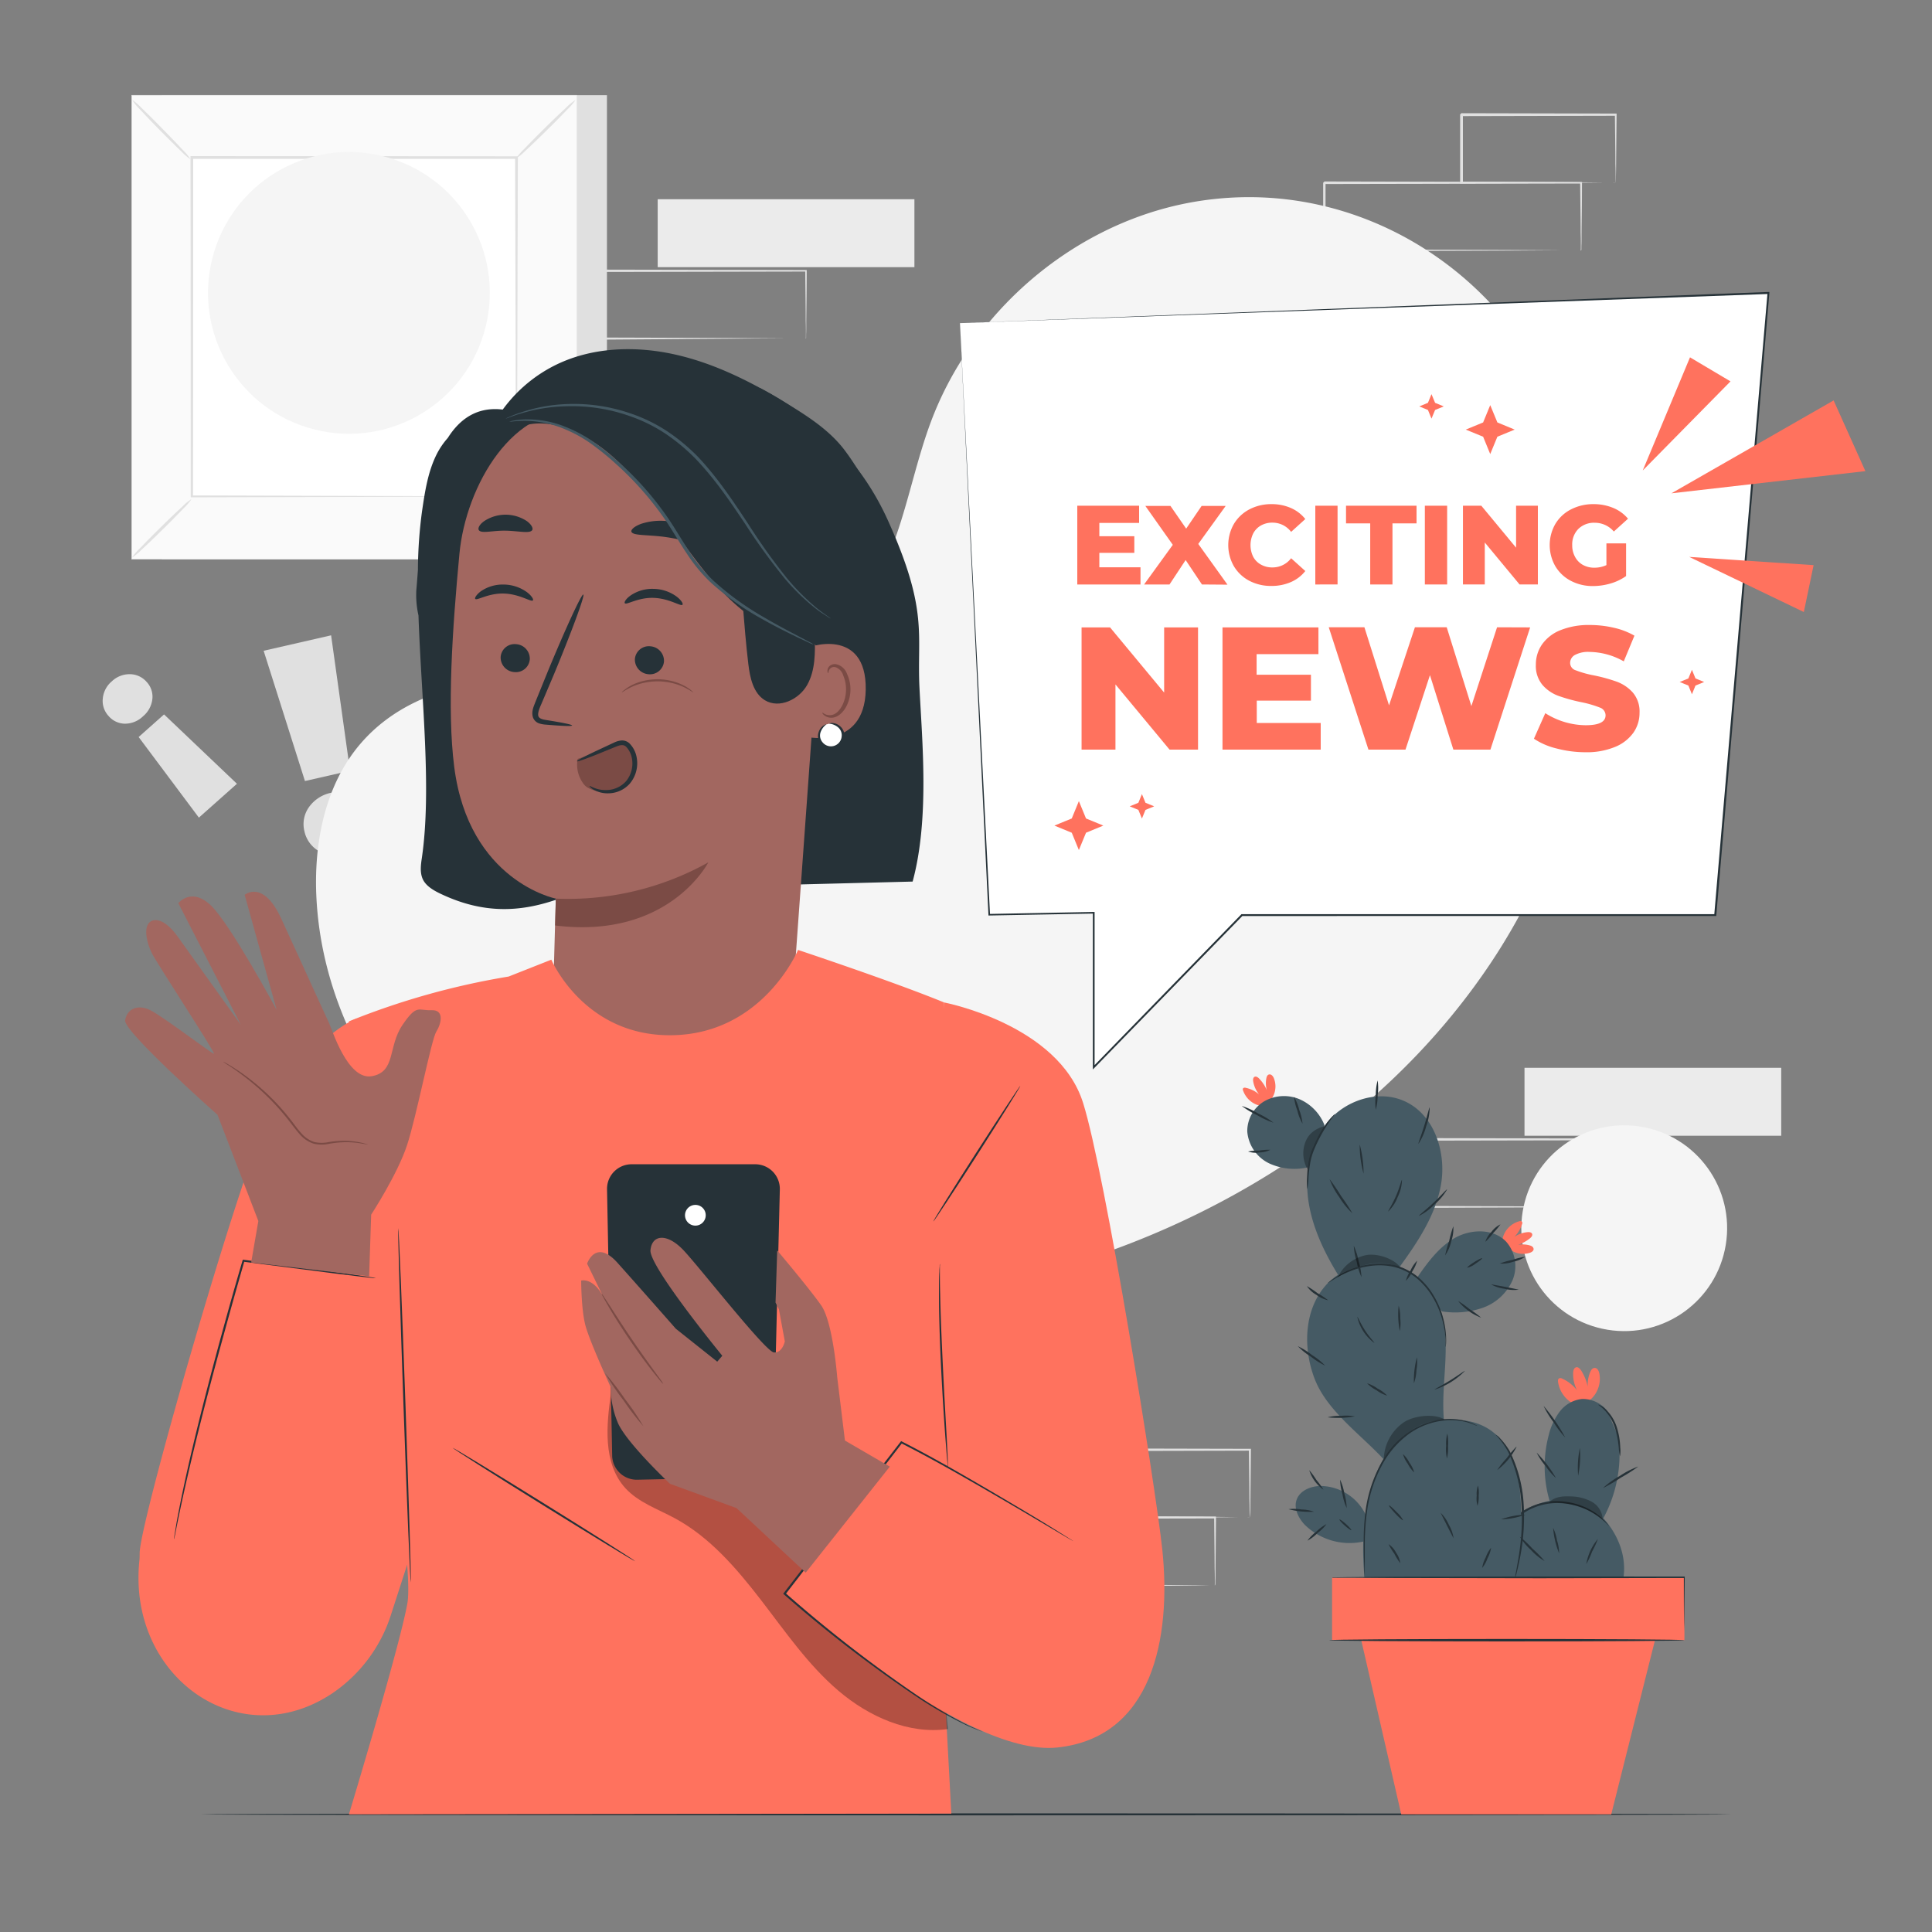 <svg xmlns="http://www.w3.org/2000/svg" viewBox="0 0 500 500"><rect x="0" y="0" width="500" height="500" fill="#808080" stroke="none"/><g id="background-complete"><rect x="170.21" y="51.56" width="66.44" height="17.58" style="fill:#ebebeb"></rect><path d="M208.56,87.65a1.2,1.2,0,0,1,0-.32c0-.23,0-.53,0-.9,0-.83,0-2-.05-3.46,0-3-.07-7.4-.12-12.89l.21.2-66.44.13c.15-.15-.34.34.34-.33h0V79q0,4.39,0,8.64l-.33-.33,47.35.15,14,.1,3.78,0,1,0,.35,0a1,1,0,0,1-.31,0l-.95,0-3.71,0-13.89.09L142.12,88h-.33v-.33c0-2.83,0-5.71,0-8.64V70.09h0l.34-.34,66.44.13h.21v.21c0,5.55-.08,10-.11,13,0,1.46,0,2.6-.05,3.42,0,.35,0,.64,0,.86S208.56,87.66,208.56,87.65Z" style="fill:#e0e0e0"></path><rect x="41.86" y="24.63" width="115.22" height="120.11" style="fill:#e0e0e0"></rect><rect x="34.06" y="24.63" width="115.22" height="120.11" style="fill:#fafafa"></rect><path d="M149.32,144.78H34V24.59h115.3ZM34.09,144.7H149.25v-120H34.09Z" style="fill:#e0e0e0"></path><rect x="49.55" y="40.77" width="84.25" height="87.82" style="fill:#fff"></rect><path d="M49.55,129.18a14.59,14.59,0,0,1-2.08,2.41c-1.35,1.42-3.24,3.35-5.36,5.43s-4.06,3.95-5.5,5.27a13.42,13.42,0,0,1-2.44,2,14,14,0,0,1,2.07-2.41c1.35-1.42,3.24-3.34,5.37-5.44s4.08-3.95,5.51-5.27A13.09,13.09,0,0,1,49.55,129.18Z" style="fill:#e0e0e0"></path><path d="M133.79,129a14.38,14.38,0,0,1,2.42,2.08c1.42,1.35,3.34,3.24,5.43,5.36s4,4.06,5.27,5.5a14,14,0,0,1,2,2.43,12.73,12.73,0,0,1-2.41-2.06c-1.42-1.35-3.35-3.24-5.44-5.37s-4-4.08-5.28-5.51A13.09,13.09,0,0,1,133.79,129Z" style="fill:#e0e0e0"></path><path d="M133.56,41a14.38,14.38,0,0,1,2.08-2.42c1.35-1.42,3.24-3.34,5.36-5.43s4.06-3.95,5.5-5.27a12.56,12.56,0,0,1,2.44-2,14.25,14.25,0,0,1-2.07,2.4c-1.35,1.42-3.24,3.35-5.37,5.44s-4.08,4-5.51,5.28A13.09,13.09,0,0,1,133.56,41Z" style="fill:#e0e0e0"></path><path d="M49.32,41.22a13.42,13.42,0,0,1-2.42-2.07c-1.42-1.35-3.34-3.24-5.43-5.36s-3.95-4.07-5.27-5.5a13.84,13.84,0,0,1-2-2.44,13.08,13.08,0,0,1,2.41,2.07C38,29.26,39.93,31.16,42,33.29s4,4.07,5.28,5.51A13.68,13.68,0,0,1,49.32,41.22Z" style="fill:#e0e0e0"></path><path d="M133.56,128.59s0-.15,0-.42,0-.71,0-1.23c0-1.1,0-2.68,0-4.74,0-4.16-.05-10.21-.09-17.9,0-15.38-.09-37.29-.16-63.53l.32.33-84,0h0l.37-.38c0,32.24,0,62.39-.05,87.82l-.32-.32,60.83.17,17.09.08,4.52,0,1.17,0h.4a1.39,1.39,0,0,1-.37,0l-1.13,0-4.46,0-17,.08-61,.16h-.32v-.32c0-25.43,0-55.58-.06-87.82V40.4h.39l84,.05h.33v.32c-.07,26.33-.13,48.31-.17,63.74,0,7.65-.06,13.68-.08,17.82,0,2,0,3.6,0,4.68,0,.51,0,.9,0,1.19A2.53,2.53,0,0,1,133.56,128.59Z" style="fill:#e0e0e0"></path><rect x="77.61" y="70.63" width="28.11" height="28.11" style="fill:#ebebeb"></rect><path d="M68.23,168.42l17.46-4,4.9,35.05-11.67,2.66ZM82.57,220.3a7.85,7.85,0,0,1-3.79-5.19A7.58,7.58,0,0,1,80,208.83a9.33,9.33,0,0,1,5.83-3.69,9.13,9.13,0,0,1,6.81.81,7.58,7.58,0,0,1,3.73,5.16,7.83,7.83,0,0,1-1.16,6.32,9.84,9.84,0,0,1-12.59,2.87Z" style="fill:#e0e0e0"></path><path d="M33.67,174.48a5.79,5.79,0,0,1,4.28,2A5.57,5.57,0,0,1,39.42,181,6.81,6.81,0,0,1,37,185.39a6.7,6.7,0,0,1-4.67,1.9,5.63,5.63,0,0,1-4.24-2,5.74,5.74,0,0,1-1.49-4.49,6.59,6.59,0,0,1,2.34-4.47A6.66,6.66,0,0,1,33.67,174.48Zm27.65,28.36-9.85,8.76L35.88,190.74l6.58-5.85Z" style="fill:#e0e0e0"></path><rect x="394.54" y="276.35" width="66.44" height="17.58" style="fill:#ebebeb"></rect><path d="M432.88,312.44s0-.11,0-.32,0-.53,0-.9c0-.83,0-2,0-3.46,0-3-.06-7.4-.11-12.9l.2.21-66.43.13.33-.33h0v17.56l-.34-.33,47.35.15,14,.09,3.77,0,1,0,.35,0a.87.87,0,0,1-.3,0l-.95,0-3.71,0-13.9.09-47.58.15h-.33V294.88h0l.34-.34,66.43.13h.21v.2c0,5.56-.09,10-.11,13,0,1.46,0,2.6-.05,3.42,0,.35,0,.64,0,.86A.79.79,0,0,1,432.88,312.44Z" style="fill:#e0e0e0"></path><path d="M409.11,64.87a1.27,1.27,0,0,1,0-.32c0-.24,0-.53,0-.9,0-.83,0-2-.05-3.46,0-3-.07-7.4-.12-12.9l.21.21-66.44.13.34-.34h0v8.92q0,4.41,0,8.65l-.33-.33,47.35.15,14,.09,3.78,0,1,0a1.5,1.5,0,0,1,.35,0l-.31,0-.95,0-3.71,0-13.89.1-47.58.15h-.33v-.33c0-2.83,0-5.71,0-8.65V47.3h0l.34-.34,66.44.14h.21v.2c0,5.55-.08,10-.11,13,0,1.46,0,2.6-.05,3.41,0,.36,0,.64,0,.87S409.11,64.87,409.11,64.87Z" style="fill:#e0e0e0"></path><path d="M418.12,47.29a1.62,1.62,0,0,1,0-.33c0-.26,0-.56,0-.93,0-.87,0-2.05-.06-3.53,0-3.08-.07-7.43-.13-12.79l.25.25-39.92.09c-.3.31.41-.41.34-.33h0v9c0,2.94,0,5.79,0,8.52L378.2,47l28.55.15,8.32.09,2.24,0a7,7,0,0,1,.81,0,4.81,4.81,0,0,1-.73,0l-2.17,0-8.25.09-28.77.15h-.32v-.32c0-2.73,0-5.58,0-8.52v-9h0c-.08.07.64-.65.34-.34l39.92.09h.24v.24c-.06,5.42-.1,9.82-.13,12.94,0,1.46-.05,2.62-.06,3.47S418.13,47.31,418.12,47.29Z" style="fill:#e0e0e0"></path><path d="M314.39,410.34a2.33,2.33,0,0,1,0-.32c0-.24,0-.53,0-.9,0-.83,0-2-.05-3.46,0-3-.07-7.4-.11-12.9l.2.21L248,393.1c.15-.15-.34.34.33-.34h0v8.9q0,4.41,0,8.65L248,410l47.35.15,14,.09,3.78.05,1,0,.35,0a1.64,1.64,0,0,1-.31,0l-.94,0-3.71.05-13.9.09-47.58.15h-.33v-9c0-1.46,0-2.94,0-4.43v-4.47h0l.35-.34,66.43.14h.21v.2c-.05,5.56-.09,10-.12,13,0,1.46,0,2.6-.05,3.41l0,.87A.79.79,0,0,1,314.39,410.34Z" style="fill:#e0e0e0"></path><path d="M323.4,392.76a1.62,1.62,0,0,1,0-.33c0-.25,0-.56,0-.93,0-.87,0-2-.06-3.53,0-3.08-.08-7.43-.13-12.78l.24.24-39.92.1.34-.34h0v9c0,2.94,0,5.79,0,8.52l-.32-.32,28.56.15,8.32.09,2.24,0,.8,0a3.37,3.37,0,0,1-.72,0l-2.18,0-8.25.09-28.77.16h-.32v-.33c0-2.73,0-5.58,0-8.52,0-1.47,0-3,0-4.47V375.2h0l.34-.34,39.92.09h.25v.25c-.05,5.41-.1,9.81-.13,12.93,0,1.46,0,2.62-.06,3.47A9.68,9.68,0,0,1,323.4,392.76Z" style="fill:#e0e0e0"></path></g><g id="background-simple"><circle cx="90.3" cy="75.79" r="36.46" transform="translate(-5.05 145.13) rotate(-76.03)" style="fill:#f5f5f5"></circle><path d="M399.12,96.77l-2-3.28C380.35,65.84,350,49.17,318,51.19a84.36,84.36,0,0,0-12.24,1.68c-29.09,6.23-54.39,28.22-64.88,56.39-6.17,16.56-7.89,35.64-19.6,48.79-15.24,17.11-41.1,17.65-63.85,16.94s-48.62-.11-63.78,17.07c-9.5,10.76-12.52,26.06-11.75,40.47,2,38.15,28.61,72.26,62.42,89.22S218,340.22,255,332.76c51.83-10.44,101.12-39.14,130.75-83.46S422.83,144.6,399.12,96.77Z" style="fill:#f5f5f5"></path><circle cx="420.32" cy="317.83" r="26.63" transform="translate(38.77 681.29) rotate(-80.7)" style="fill:#f5f5f5"></circle></g><g id="Table"><path d="M448.08,469.55c0,.14-88.69.26-198.07.26s-198.09-.12-198.09-.26,88.67-.26,198.09-.26S448.08,469.4,448.08,469.55Z" style="fill:#263238"></path></g><g id="Plant"><path d="M411.5,355.21a8.4,8.4,0,0,0-.59,3.71,12.63,12.63,0,0,0-1.69-4.21c-.31-.48-.79-1-1.34-.85s-.73.83-.75,1.4a9.14,9.14,0,0,0,1,4.53,10.13,10.13,0,0,0-3.83-3,.88.88,0,0,0-.83-.06c-.29.18-.29.59-.25.92a7.75,7.75,0,0,0,4.71,6l.81.12a7.21,7.21,0,0,0,5.17-8.29c-.12-.67-.5-1.45-1.18-1.46S411.73,354.64,411.5,355.21Z" style="fill:#FF725E"></path><path d="M393.32,391.52a23.29,23.29,0,0,1,7.71-3.11,31.67,31.67,0,0,1-.22-17,16.31,16.31,0,0,1,2.88-6.13,8.35,8.35,0,0,1,5.78-3.23,8.13,8.13,0,0,1,6.43,3l2.85,6.58a28.11,28.11,0,0,1,.34,2.89,34.79,34.79,0,0,1-4.15,18.4c3,3.26,6.17,8.9,5.2,15.43H386.37C385.78,402,388.16,395.24,393.32,391.52Z" style="fill:#455a64"></path><path d="M416.44,395s-.07-.14-.25-.37a9.94,9.94,0,0,0-.84-1,15.82,15.82,0,0,0-3.74-2.87,17.77,17.77,0,0,0-6.66-2.12,16.13,16.13,0,0,0-15.15,6.53,17.75,17.75,0,0,0-3,6.3,15.86,15.86,0,0,0-.49,4.69,11,11,0,0,0,.14,1.27,1.35,1.35,0,0,0,.09.44,20.39,20.39,0,0,1,.62-6.31,17.72,17.72,0,0,1,3.05-6.11,15.89,15.89,0,0,1,14.71-6.34,17.94,17.94,0,0,1,6.54,2A20.38,20.38,0,0,1,416.44,395Z" style="fill:#263238"></path><path d="M419.26,376.89a8,8,0,0,0,.06-2.24,19.37,19.37,0,0,0-.91-5.34,10.94,10.94,0,0,0-2.89-4.6,4.47,4.47,0,0,0-1.9-1.2c-.05.08.71.49,1.65,1.46a12,12,0,0,1,2.66,4.5,24.33,24.33,0,0,1,1,5.21A12.69,12.69,0,0,0,419.26,376.89Z" style="fill:#263238"></path><path d="M399.74,404a32.33,32.33,0,0,0-3.16-3.23,30.35,30.35,0,0,0-3.26-3.11,15.24,15.24,0,0,0,2.9,3.48A14.87,14.87,0,0,0,399.74,404Z" style="fill:#263238"></path><path d="M403.5,402a11.38,11.38,0,0,0-.55-3.35,11.66,11.66,0,0,0-1-3.22A21.84,21.84,0,0,0,403.5,402Z" style="fill:#263238"></path><path d="M413.53,398.28a13.52,13.52,0,0,0-3,6.51,20.91,20.91,0,0,0,1.5-3.24A23.51,23.51,0,0,0,413.53,398.28Z" style="fill:#263238"></path><path d="M402.68,382.51a33.13,33.13,0,0,0-5-6.58,16.87,16.87,0,0,0,2.29,3.44A16.64,16.64,0,0,0,402.68,382.51Z" style="fill:#263238"></path><path d="M405.07,372a48.18,48.18,0,0,0-5.6-8.17,24.2,24.2,0,0,0,2.59,4.23A23.37,23.37,0,0,0,405.07,372Z" style="fill:#263238"></path><path d="M408.87,374.72a25.52,25.52,0,0,0-.45,7.19,25.52,25.52,0,0,0,.45-7.19Z" style="fill:#263238"></path><path d="M424,379.53a21.58,21.58,0,0,0-4.79,2.44,22.36,22.36,0,0,0-4.37,3.14,39.41,39.41,0,0,0,4.64-2.7A41,41,0,0,0,424,379.53Z" style="fill:#263238"></path><g style="opacity:0.3"><path d="M411.89,388.62a11.88,11.88,0,0,0-5.48-1.35c-2-.1-4.17.1-5.5,1.55v.07a20.42,20.42,0,0,1,13.87,4.33A5.5,5.5,0,0,0,411.89,388.62Z"></path></g><path d="M395.83,322.29a6.72,6.72,0,0,0-3-.12,9.9,9.9,0,0,0,3.14-1.71c.34-.29.7-.71.54-1.13s-.72-.49-1.17-.45a7.08,7.08,0,0,0-3.44,1.23,8.09,8.09,0,0,0,2-3.28.74.74,0,0,0,0-.65.71.71,0,0,0-.75-.11,6.11,6.11,0,0,0-4.23,4.24l0,.65a5.81,5.81,0,0,0,2.85,3,5.7,5.7,0,0,0,4.12.27c.51-.16,1.09-.53,1-1.06S396.3,322.41,395.83,322.29Z" style="fill:#FF725E"></path><path d="M327.72,279.12a6.73,6.73,0,0,0,.13,3,9.91,9.91,0,0,0-2-3c-.31-.32-.77-.64-1.17-.44s-.43.76-.35,1.2a7.18,7.18,0,0,0,1.51,3.33,7.88,7.88,0,0,0-3.43-1.68.71.71,0,0,0-.65.08c-.19.18-.13.5,0,.75a6.09,6.09,0,0,0,4.58,3.86l.65,0a5.69,5.69,0,0,0,2.67-7.22c-.21-.5-.63-1-1.15-.94S327.8,278.65,327.72,279.12Z" style="fill:#FF725E"></path><path d="M375.14,367.44c-.5,0-1,.07-1.45.12-.87-9.65,2.05-19.45-.9-28.67l.4.5a21.68,21.68,0,0,0,10.58-.95,13.22,13.22,0,0,0,7.66-7.09,9.56,9.56,0,0,0-1.63-10c-3.34-3.49-9.22-3.31-13.41-.9-4,2.32-6.88,6.21-9.54,10.05a17.65,17.65,0,0,0-4.61-2.65c4.65-6.41,9.15-13.14,10.62-20.89,1.61-8.47-1.56-18.5-9.42-22-6.69-3-15.09-.29-19.81,5.34-.37.44-.68.91-1,1.38l.16-.46a12.17,12.17,0,0,0-6.37-6.7,10.35,10.35,0,0,0-9.14.44,9,9,0,0,0-4.49,7.84,10.06,10.06,0,0,0,5.82,8.35,15.7,15.7,0,0,0,10,.93,30.5,30.5,0,0,0,.05,9c1.05,6.73,4.05,13,7.62,18.83a17,17,0,0,0-2.74,2.27c-6.07,6.35-6.46,16.55-3.28,24.74s11.79,14.23,17.76,20.67h0a39,39,0,0,0-4.59,14.4,13.13,13.13,0,0,0-11.56-7.42c-2.61,0-5.53,1.18-6.34,3.66-.71,2.19.49,4.55,2,6.24a16.55,16.55,0,0,0,15.29,4.48l.07-1.59a69.43,69.43,0,0,0,.26,11h38.54S402.05,366.44,375.14,367.44Z" style="fill:#455a64"></path><rect x="344.74" y="408.3" width="91.19" height="16.16" style="fill:#FF725E"></rect><polygon points="351.55 421.25 362.64 469.55 416.99 469.55 429.12 421.25 351.55 421.25" style="fill:#FF725E"></polygon><path d="M435.88,424.48c0,.18-20.57.32-45.94.32s-45.94-.14-45.94-.32,20.57-.32,45.94-.32S435.88,424.3,435.88,424.48Z" style="fill:#263238"></path><path d="M382.29,369a2.19,2.19,0,0,0-.53-.3,10.82,10.82,0,0,0-1.6-.69,15.77,15.77,0,0,0-6.34-.73,19.33,19.33,0,0,0-8.93,3.12,24,24,0,0,0-7.67,8.68,35.42,35.42,0,0,0-3.68,11,59.1,59.1,0,0,0-.61,9.45c0,2.7.1,4.88.15,6.38,0,.71.06,1.28.08,1.73a4.19,4.19,0,0,0,0,.61,2.25,2.25,0,0,0,.05-.61c0-.45,0-1,0-1.73,0-1.57,0-3.73,0-6.37a63.07,63.07,0,0,1,.72-9.39,35.54,35.54,0,0,1,3.66-10.84,23.8,23.8,0,0,1,7.48-8.53,19.25,19.25,0,0,1,8.7-3.16,16.28,16.28,0,0,1,6.25.56C381.53,368.67,382.26,369.09,382.29,369Z" style="fill:#263238"></path><path d="M374.14,348.57a1.43,1.43,0,0,0,.06-.46,10.9,10.9,0,0,0,.06-1.32,21.78,21.78,0,0,0-.57-4.83,22.67,22.67,0,0,0-2.68-6.69,17.76,17.76,0,0,0-2.59-3.41,14.94,14.94,0,0,0-3.6-2.86,15.3,15.3,0,0,0-4.31-1.66,18,18,0,0,0-4.28-.32,21,21,0,0,0-7,1.67A23.62,23.62,0,0,0,345,331c-.48.31-.82.6-1.06.78s-.35.29-.34.31.54-.33,1.51-.93a27.12,27.12,0,0,1,4.29-2.15,21,21,0,0,1,6.91-1.53,17.47,17.47,0,0,1,4.15.33,15,15,0,0,1,7.65,4.37,18,18,0,0,1,2.54,3.31,22.81,22.81,0,0,1,2.73,6.54,24.51,24.51,0,0,1,.73,4.75C374.11,347.93,374.1,348.56,374.14,348.57Z" style="fill:#263238"></path><path d="M338.32,307.79a18.35,18.35,0,0,0,.32-3.09c.08-1,.18-2.09.38-3.33a16.49,16.49,0,0,1,1.1-3.91,39.23,39.23,0,0,1,3.52-6.56c1.05-1.59,1.85-2.47,1.79-2.52s-.25.17-.63.55a19.3,19.3,0,0,0-1.46,1.76,32.78,32.78,0,0,0-3.7,6.57,15.83,15.83,0,0,0-1.08,4,28.68,28.68,0,0,0-.28,3.39A18.86,18.86,0,0,0,338.32,307.79Z" style="fill:#263238"></path><path d="M343.29,394.44a11,11,0,0,0-2.63,1.95,10.79,10.79,0,0,0-2.29,2.33,10.81,10.81,0,0,0,2.63-2A10.51,10.51,0,0,0,343.29,394.44Z" style="fill:#263238"></path><path d="M340.06,391.23a10.64,10.64,0,0,0-3.27-.58,10.94,10.94,0,0,0-3.32-.07,21.52,21.52,0,0,0,6.59.65Z" style="fill:#263238"></path><path d="M342.51,385.54a18.58,18.58,0,0,0-1.83-2.53,19.69,19.69,0,0,0-1.85-2.53,9.89,9.89,0,0,0,3.68,5.06Z" style="fill:#263238"></path><path d="M346.82,382.93a14.46,14.46,0,0,0,.6,3.73,14.1,14.1,0,0,0,1.1,3.62,14.46,14.46,0,0,0-.6-3.73A14.1,14.1,0,0,0,346.82,382.93Z" style="fill:#263238"></path><path d="M349.71,396c.09-.11-.52-.81-1.36-1.57s-1.61-1.3-1.7-1.19.51.81,1.36,1.57S349.61,396.06,349.71,396Z" style="fill:#263238"></path><path d="M363.11,393.43a7.36,7.36,0,0,0-1.65-2.09c-1-1.06-1.92-1.84-2-1.74s.63,1,1.65,2.1S363,393.53,363.11,393.43Z" style="fill:#263238"></path><path d="M366,381.06a7.73,7.73,0,0,0-1.24-2.51,7.84,7.84,0,0,0-1.67-2.24,7.73,7.73,0,0,0,1.24,2.51A7.84,7.84,0,0,0,366,381.06Z" style="fill:#263238"></path><path d="M374.55,371a10.49,10.49,0,0,0-.3,3.21,10,10,0,0,0,.22,3.22,10.43,10.43,0,0,0,.29-3.21A10.19,10.19,0,0,0,374.55,371Z" style="fill:#263238"></path><path d="M392.45,374.4a24.37,24.37,0,0,0-2.54,3,23,23,0,0,0-2.44,3.07,17.61,17.61,0,0,0,5-6Z" style="fill:#263238"></path><path d="M394.75,392a19.81,19.81,0,0,0-6.28,1.21,19.81,19.81,0,0,0,6.28-1.21Z" style="fill:#263238"></path><path d="M376.18,398.11a9.4,9.4,0,0,0-1.23-3.52,9.61,9.61,0,0,0-2.11-3.07,277.13,277.13,0,0,0,3.34,6.59Z" style="fill:#263238"></path><path d="M382.37,389.68a6.9,6.9,0,0,0,.31-2.6,6.77,6.77,0,0,0-.19-2.61,6.52,6.52,0,0,0-.32,2.6A7,7,0,0,0,382.37,389.68Z" style="fill:#263238"></path><path d="M362.39,404.55a6.07,6.07,0,0,0-1.09-2.72,5.84,5.84,0,0,0-1.94-2.2,16,16,0,0,0,1.5,2.47A14.94,14.94,0,0,0,362.39,404.55Z" style="fill:#263238"></path><path d="M383.59,405.77a8,8,0,0,0,1.38-2.5,8.05,8.05,0,0,0,.92-2.71,8.42,8.42,0,0,0-1.39,2.5A8.16,8.16,0,0,0,383.59,405.77Z" style="fill:#263238"></path><path d="M350.63,366.56a12.62,12.62,0,0,0-3.53-.14,12.05,12.05,0,0,0-3.52.38,24.05,24.05,0,0,0,7.05-.24Z" style="fill:#263238"></path><path d="M342.94,353.41a17.89,17.89,0,0,0-3.39-2.72,18.64,18.64,0,0,0-3.68-2.3,17.94,17.94,0,0,0,3.39,2.72A19.23,19.23,0,0,0,342.94,353.41Z" style="fill:#263238"></path><path d="M343.74,336.51a20.32,20.32,0,0,0-2.76-1.83,24.06,24.06,0,0,0-2.76-1.84,7.2,7.2,0,0,0,2.47,2.27A7.6,7.6,0,0,0,343.74,336.51Z" style="fill:#263238"></path><path d="M352.35,330.53a16.89,16.89,0,0,0-.74-4.12,17.12,17.12,0,0,0-1.25-4,17.15,17.15,0,0,0,.75,4.12A17.57,17.57,0,0,0,352.35,330.53Z" style="fill:#263238"></path><path d="M366.75,326.27a8.62,8.62,0,0,0-1.68,2.48,9.22,9.22,0,0,0-1.23,2.73,8.62,8.62,0,0,0,1.68-2.48A9.1,9.1,0,0,0,366.75,326.27Z" style="fill:#263238"></path><path d="M379.16,354.79c-.1-.12-1.74,1.14-3.9,2.47s-4,2.24-4,2.38a19.26,19.26,0,0,0,7.86-4.85Z" style="fill:#263238"></path><path d="M359,361.2a9.23,9.23,0,0,0-2.47-1.83,9.38,9.38,0,0,0-2.74-1.38,9.55,9.55,0,0,0,2.47,1.82A9.39,9.39,0,0,0,359,361.2Z" style="fill:#263238"></path><path d="M355.67,347.56c.11-.11-1.19-1.39-2.4-3.25s-1.87-3.56-2-3.51a11.34,11.34,0,0,0,4.42,6.76Z" style="fill:#263238"></path><path d="M362.28,344.48a11,11,0,0,0,.1-3.3,10.65,10.65,0,0,0-.41-3.28,21.38,21.38,0,0,0,.31,6.58Z" style="fill:#263238"></path><path d="M365.92,358a11.13,11.13,0,0,0,.65-3.34,11.58,11.58,0,0,0,.13-3.4,23,23,0,0,0-.78,6.74Z" style="fill:#263238"></path><path d="M376.12,317.35a29.47,29.47,0,0,0-1.07,3.78A28.87,28.87,0,0,0,374,324.9a10.38,10.38,0,0,0,1.57-3.63A10.08,10.08,0,0,0,376.12,317.35Z" style="fill:#263238"></path><path d="M383.31,341a25,25,0,0,0-2.95-2.17,24.49,24.49,0,0,0-3-2.14,13.92,13.92,0,0,0,5.92,4.31Z" style="fill:#263238"></path><path d="M393.06,333.76a163.21,163.21,0,0,0-7.2-1.38,9.54,9.54,0,0,0,3.52,1.15A9.4,9.4,0,0,0,393.06,333.76Z" style="fill:#263238"></path><path d="M383.57,325.64c-.08-.12-1,.33-2.06,1s-1.85,1.32-1.77,1.44a5.26,5.26,0,0,0,2.05-1C382.85,326.4,383.64,325.76,383.57,325.64Z" style="fill:#263238"></path><path d="M388.31,316.87A6.32,6.32,0,0,0,386,318.8a6.19,6.19,0,0,0-1.59,2.58,16,16,0,0,0,2-2.24A17.43,17.43,0,0,0,388.31,316.87Z" style="fill:#263238"></path><path d="M394.77,325.23a17.92,17.92,0,0,0-3.32.82,19.08,19.08,0,0,0-3.29.95,8.42,8.42,0,0,0,3.42-.45A8.88,8.88,0,0,0,394.77,325.23Z" style="fill:#263238"></path><path d="M350,314a49.19,49.19,0,0,0-2.91-4.44,50.13,50.13,0,0,0-3-4.41,18.83,18.83,0,0,0,2.53,4.69A19.59,19.59,0,0,0,350,314Z" style="fill:#263238"></path><path d="M352.89,303.75a29.15,29.15,0,0,0-1-7.58,28.05,28.05,0,0,0,1,7.58Z" style="fill:#263238"></path><path d="M362.83,305.34c-.15,0-.57,1.94-1.55,4.19s-2.12,3.92-2,4a10.45,10.45,0,0,0,2.46-3.8A10.31,10.31,0,0,0,362.83,305.34Z" style="fill:#263238"></path><path d="M374.51,307.81c-.11-.09-1.57,1.62-3.58,3.51s-3.8,3.24-3.72,3.36a14.69,14.69,0,0,0,4.07-3A14.52,14.52,0,0,0,374.51,307.81Z" style="fill:#263238"></path><path d="M370,286.6c-.14,0-.6,2.13-1.4,4.71s-1.63,4.63-1.5,4.69a15,15,0,0,0,2-4.54A14.64,14.64,0,0,0,370,286.6Z" style="fill:#263238"></path><path d="M356.53,279.62a14.62,14.62,0,0,0-.48,3.77,14.39,14.39,0,0,0,0,3.81,14.38,14.38,0,0,0,.49-3.78A13.59,13.59,0,0,0,356.53,279.62Z" style="fill:#263238"></path><path d="M328.76,297.56a15,15,0,0,0-2.9.21A14.79,14.79,0,0,0,323,298a5.86,5.86,0,0,0,2.94.25A6,6,0,0,0,328.76,297.56Z" style="fill:#263238"></path><path d="M329.58,290.55a22,22,0,0,0-4-2.4,20.43,20.43,0,0,0-4.22-1.94,22.67,22.67,0,0,0,4,2.4A20.43,20.43,0,0,0,329.58,290.55Z" style="fill:#263238"></path><path d="M337.09,290.8a13.66,13.66,0,0,0-.85-3.56,13.45,13.45,0,0,0-1.34-3.41,13.28,13.28,0,0,0,.85,3.56A12.63,12.63,0,0,0,337.09,290.8Z" style="fill:#263238"></path><g style="opacity:0.3"><path d="M358.12,377.56a12,12,0,0,1,5.14-9.44c3-2,8.5-2.24,10.65-.71a16.54,16.54,0,0,0-9.35,3.22,26.57,26.57,0,0,0-6.44,6.93"></path></g><g style="opacity:0.3"><path d="M346.23,330.53a10.43,10.43,0,0,1,7.34-5.71c3.12-.57,7.53,1.16,8.71,3.11a14.32,14.32,0,0,0-8.54-.67,22.87,22.87,0,0,0-7.51,3.27"></path></g><g style="opacity:0.3"><path d="M338.37,302.57a8.26,8.26,0,0,1-.5-7.11c.92-2.28,2.71-3.4,5.07-4.08-2.42,3.51-4.32,7.07-4.5,11.32"></path></g><path d="M387,371.24s.4.37,1,1.12a20.26,20.26,0,0,1,2.33,3.42A37.32,37.32,0,0,1,393.73,389a60.34,60.34,0,0,1-.67,13.69c-.28,1.74-.54,3.15-.72,4.12a8.24,8.24,0,0,0-.23,1.52,8.61,8.61,0,0,0,.45-1.47c.24-1,.57-2.36.89-4.1a54.22,54.22,0,0,0,.85-13.8,35.16,35.16,0,0,0-3.56-13.35,17.66,17.66,0,0,0-2.52-3.37A3.94,3.94,0,0,0,387,371.24Z" style="fill:#263238"></path><path d="M344.74,408.3l.28,0,.81,0,3.13,0,11.5.08,38,.07,37.51-.07-.19-.18c0,5,0,9,.05,11.84,0,1.37,0,2.44,0,3.22,0,.34,0,.62,0,.83a1.11,1.11,0,0,0,0,.29s0-.1,0-.29,0-.49,0-.83c0-.78,0-1.85.06-3.22,0-2.84.07-6.87.12-11.84v-.19h-.18L398.42,408l-38,.08-11.5.08-3.13.05-.81,0A1,1,0,0,0,344.74,408.3Z" style="fill:#263238"></path></g><g id="speech-bubble"><polygon points="248.44 83.63 256.01 236.67 283.06 236.16 283.06 276.17 321.41 236.77 443.9 236.77 457.66 75.79 248.44 83.63" style="fill:#fff"></polygon><path d="M248.44,83.63l209.21-8.07h.26l0,.26c-4.1,48-8.77,102.85-13.73,161l0,.24H321.41l.18-.07-38.36,39.38-.4.42v-.58q0-20.87,0-40l.23.22-27.05.5h-.2v-.2c-4.49-93.28-7.29-151.36-7.37-153,.09,1.69,3,59.76,7.78,153l-.21-.2,27.05-.52h.22v.23q0,19.17,0,40l-.41-.17,38.34-39.4.07-.08H443.9l-.26.24c5-58.13,9.68-113,13.79-161l.24.25Z" style="fill:#263238"></path></g><g id="Sparkles"><polygon points="425.14 121.76 437.37 92.48 447.85 98.7 425.14 121.76" style="fill:#FF725E"></polygon><polygon points="437.17 144.13 469.36 146.26 466.83 158.39 437.17 144.13" style="fill:#FF725E"></polygon><polygon points="432.56 127.67 474.54 103.63 482.76 121.93 432.56 127.67" style="fill:#FF725E"></polygon><polygon points="385.67 104.85 387.52 109.33 392 111.18 387.52 113.02 385.67 117.51 383.83 113.02 379.34 111.18 383.83 109.33 385.67 104.85" style="fill:#FF725E"></polygon><polygon points="279.21 207.33 281.06 211.82 285.54 213.66 281.06 215.51 279.21 219.99 277.37 215.51 272.88 213.66 277.37 211.82 279.21 207.33" style="fill:#FF725E"></polygon><polygon points="370.47 102.01 371.4 104.25 373.64 105.18 371.4 106.1 370.47 108.34 369.55 106.1 367.31 105.18 369.55 104.25 370.47 102.01" style="fill:#FF725E"></polygon><polygon points="295.53 205.51 296.45 207.76 298.7 208.68 296.45 209.6 295.53 211.84 294.61 209.6 292.37 208.68 294.61 207.76 295.53 205.51" style="fill:#FF725E"></polygon><polygon points="437.87 173.34 438.79 175.58 441.04 176.5 438.79 177.42 437.87 179.67 436.95 177.42 434.7 176.5 436.95 175.58 437.87 173.34" style="fill:#FF725E"></polygon></g><g id="Text"><path d="M295.16,146.81v4.45H278.8V130.88h16v4.46H284.51v3.43h9.05v4.31h-9.05v3.73Z" style="fill:#FF725E"></path><path d="M311.06,151.26l-4.22-6.32-4.17,6.32h-6.58L303.52,141l-7.11-10.07h6.5l4.07,5.88,4-5.88h6.23l-7.1,9.84,7.56,10.54Z" style="fill:#FF725E"></path><path d="M323.33,150.31a10.12,10.12,0,0,1-4-3.77,11,11,0,0,1,0-10.94,10.12,10.12,0,0,1,4-3.77,12.08,12.08,0,0,1,5.75-1.36,12.3,12.3,0,0,1,5,1,9.7,9.7,0,0,1,3.73,2.86l-3.67,3.32a6,6,0,0,0-4.8-2.39,5.91,5.91,0,0,0-3,.73,5.09,5.09,0,0,0-2,2.05,6.86,6.86,0,0,0,0,6.08,5,5,0,0,0,2,2,5.91,5.91,0,0,0,3,.73,6,6,0,0,0,4.8-2.38l3.67,3.31a9.6,9.6,0,0,1-3.73,2.86,12.3,12.3,0,0,1-5,1A12,12,0,0,1,323.33,150.31Z" style="fill:#FF725E"></path><path d="M340.4,130.88h5.76v20.38H340.4Z" style="fill:#FF725E"></path><path d="M354.61,135.45h-6.26v-4.57H366.6v4.57h-6.23v15.81h-5.76Z" style="fill:#FF725E"></path><path d="M368.75,130.88h5.77v20.38h-5.77Z" style="fill:#FF725E"></path><path d="M398,130.88v20.38h-4.74l-9-10.86v10.86h-5.65V130.88h4.75l9,10.86V130.88Z" style="fill:#FF725E"></path><path d="M415.74,140.63h5.09v8.45a13.42,13.42,0,0,1-4,1.92,16.26,16.26,0,0,1-4.54.67,12.08,12.08,0,0,1-5.77-1.36,10.08,10.08,0,0,1-4-3.77,11,11,0,0,1,0-10.94,10,10,0,0,1,4.05-3.77,12.49,12.49,0,0,1,5.85-1.36,13.1,13.1,0,0,1,5.13,1,10,10,0,0,1,3.78,2.77l-3.67,3.32a6.48,6.48,0,0,0-4.95-2.27,5.77,5.77,0,0,0-4.22,1.58,5.69,5.69,0,0,0-1.6,4.24,6.07,6.07,0,0,0,.73,3,5.08,5.08,0,0,0,2,2.07,6,6,0,0,0,3,.74,7.32,7.32,0,0,0,3.12-.67Z" style="fill:#FF725E"></path><path d="M310.05,162.37V194h-7.37l-14-16.87V194h-8.77V162.37h7.37l14,16.87V162.37Z" style="fill:#FF725E"></path><path d="M341.8,187.11V194H316.38V162.37h24.83v6.92h-16v5.33h14.06v6.7H325.25v5.79Z" style="fill:#FF725E"></path><path d="M396,162.37,385.72,194h-9.59l-6.06-19.27L363.74,194h-9.59l-10.27-31.66h9.23l6.37,20.21,6.7-20.21h8.23l6.38,20.4,6.65-20.4Z" style="fill:#FF725E"></path><path d="M402.86,193.71a18.25,18.25,0,0,1-5.88-2.53l2.94-6.61a19.82,19.82,0,0,0,10.44,3.12c3.44,0,5.16-.85,5.16-2.57a2.14,2.14,0,0,0-1.47-2,28.19,28.19,0,0,0-4.73-1.38,44,44,0,0,1-6-1.65,10,10,0,0,1-4.12-2.82,7.64,7.64,0,0,1-1.72-5.25,9.1,9.1,0,0,1,1.58-5.22,10.6,10.6,0,0,1,4.73-3.69,19.52,19.52,0,0,1,7.71-1.36,27.05,27.05,0,0,1,6.15.71,18.8,18.8,0,0,1,5.34,2.05l-2.76,6.65a18.42,18.42,0,0,0-8.77-2.44,7.32,7.32,0,0,0-3.89.79,2.36,2.36,0,0,0-1.22,2.06,2,2,0,0,0,1.44,1.9,26.36,26.36,0,0,0,4.66,1.31,42.92,42.92,0,0,1,6,1.65,10.33,10.33,0,0,1,4.12,2.8,7.53,7.53,0,0,1,1.74,5.23,8.9,8.9,0,0,1-1.58,5.15,10.82,10.82,0,0,1-4.75,3.69,19.22,19.22,0,0,1-7.69,1.38A29.4,29.4,0,0,1,402.86,193.71Z" style="fill:#FF725E"></path></g><g id="Character"><path d="M124.63,116.93A37.42,37.42,0,0,1,143.2,94.76c9.7-5,21.26-5.37,31.87-2.93s20.41,7.55,29.67,13.27c5.2,3.21,10.38,6.72,14,11.61,6.68,8.92,13.13,23.44,13.48,34.59.28,9-3.81,31.42-7.84,39.48-1.44,2.87-4.8,5.41-8.85,7.54a76.35,76.35,0,0,1-16.9,21.09q-2.88-9.15-5.74-18.3Z" style="fill:#263238"></path><path d="M236.19,228.15c4.39-16.24,2.46-36.24,1.77-50.14s2.38-19.89-8.09-43.16c-7.83-17.43-20.79-28-33.14-34.41l-49.86,5.43c.35-.88.71-1.73,1.07-2.54L130.13,106c-6.56-.8-11.08,2.33-14.25,7.35a19.8,19.8,0,0,0-2.76,4c-2.36,4.59-3.14,9.8-3.89,14.9a116.78,116.78,0,0,0-1.07,15.23c-.15,2-.28,3.79-.41,5.16a23.76,23.76,0,0,0,.55,6.62c.73,21.42,3.48,45,.87,62.81-.28,1.86-.53,3.85.29,5.55s2.77,2.84,4.59,3.7c22.11,10.51,37.75-2.09,59.6-13.12,4.26-2.14,8.61-4.74,13.37-4.56,5,.19,9.2,13.38,13.82,15.41" style="fill:#263238"></path><path d="M213.07,146.8c-.57-13.51-9-24.81-22-28.53l-40.52-11.58c-17.59-2.41-30,19-31.65,36.63-1.85,19.64-3.23,40.38-1.35,55.13,3.78,29.66,26.29,34.11,26.29,34.11s-.4,14.05-.63,22.67L162.9,349.8l42.77-98.69,7.5-104C213.19,146.66,213.1,147.48,213.07,146.8Z" style="fill:#a26760"></path><path d="M129.57,170a3.78,3.78,0,0,0,3.54,3.93,3.61,3.61,0,0,0,4-3.29,3.78,3.78,0,0,0-3.53-3.93A3.62,3.62,0,0,0,129.57,170Z" style="fill:#263238"></path><path d="M123,155c.45.5,3.39-1.53,7.46-1.39s7,2.26,7.45,1.78c.23-.22-.23-1.12-1.5-2.11a10.43,10.43,0,0,0-6-2,10,10,0,0,0-5.95,1.73C123.25,153.91,122.79,154.79,123,155Z" style="fill:#263238"></path><path d="M164.31,170.55a3.8,3.8,0,0,0,3.53,3.94,3.64,3.64,0,0,0,4-3.3,3.79,3.79,0,0,0-3.53-3.93A3.62,3.62,0,0,0,164.31,170.55Z" style="fill:#263238"></path><path d="M161.71,156.12c.45.51,3.39-1.53,7.46-1.39s7,2.27,7.45,1.78c.23-.21-.22-1.12-1.5-2.11a10.35,10.35,0,0,0-5.94-2,9.92,9.92,0,0,0-6,1.72C161.94,155,161.48,155.89,161.71,156.12Z" style="fill:#263238"></path><path d="M148.06,187.75c0-.23-2.49-.74-6.58-1.39-1-.14-2-.38-2.17-1.1s.25-1.86.79-3.06l3.32-7.82c4.62-11.15,8-20.33,7.54-20.51s-4.56,8.7-9.17,19.85l-3.2,7.88c-.43,1.17-1.14,2.49-.66,4.06a2.6,2.6,0,0,0,1.66,1.58,7.45,7.45,0,0,0,1.76.3C145.47,187.89,148,188,148.06,187.75Z" style="fill:#263238"></path><path d="M183.31,223.18s-10.19,20-39.64,16.33l.18-6.95A74.37,74.37,0,0,0,183.31,223.18Z" style="fill:#7b4b45"></path><path d="M163.41,137.6c.36,1.12,4.45.72,9.21,1.44s8.59,2.15,9.25,1.17c.3-.46-.34-1.53-1.87-2.65a16.18,16.18,0,0,0-14.06-2C164.16,136.22,163.25,137.07,163.41,137.6Z" style="fill:#263238"></path><path d="M123.93,137.21c.68.95,3.52.07,6.9.13s6.21.82,6.9-.13c.3-.46-.12-1.4-1.34-2.32a10,10,0,0,0-11.12,0C124,135.81,123.62,136.75,123.93,137.21Z" style="fill:#263238"></path><path d="M127.7,116.59c1.94-4.39,6.89-6.92,11.68-7s9.42,1.84,13.51,4.36c17.29,10.66,25.62,35.46,42.69,46.47,4.2,2.71,9.83.5,13.37,4s5.73,9.07,3.59,13.58c2.43-3.13,4.89-6.32,6.32-10s1.73-8-.16-11.52c-1.43-2.65-4-4.71-4.67-7.65-.57-2.58.52-5.24.49-7.88s-1.23-5.23-2.49-7.61c-6.46-12.23-15.51-23.38-27.37-30.5a50.17,50.17,0,0,0-25.72-7.44A38.23,38.23,0,0,0,134,104.48c-4,3.51-8.18,7.14-6.31,12.11" style="fill:#263238"></path><path d="M208.42,168.08c.33-.84,15.89-6,15.63,10.41-.26,15.91-16.21,12.32-16.23,11.86S208.42,168.08,208.42,168.08Z" style="fill:#a26760"></path><path d="M212.84,184.42c.07,0,.27.2.74.43a2.83,2.83,0,0,0,2.07.08c1.69-.59,3.16-3.23,3.29-6.09a9.12,9.12,0,0,0-.7-4,3.22,3.22,0,0,0-2-2.17,1.4,1.4,0,0,0-1.65.73c-.23.44-.13.76-.22.78s-.33-.27-.19-.92a1.74,1.74,0,0,1,.64-1,2.09,2.09,0,0,1,1.54-.37,3.86,3.86,0,0,1,2.85,2.52,9.43,9.43,0,0,1,.88,4.45c-.17,3.2-1.87,6.17-4.18,6.79a2.94,2.94,0,0,1-2.52-.47C212.86,184.81,212.78,184.45,212.84,184.42Z" style="fill:#7b4b45"></path><path d="M215,160.08a5,5,0,0,1-.95-.56c-.59-.4-1.52-.94-2.62-1.77a55,55,0,0,1-8.36-8.06,155.77,155.77,0,0,1-10.11-13.93c-3.6-5.37-7.55-11.31-12.65-16.72a50,50,0,0,0-8.28-6.93,40.69,40.69,0,0,0-9-4.41,45,45,0,0,0-16.78-2.55A43.29,43.29,0,0,0,134.85,107c-1.32.36-2.29.77-3,1a5.15,5.15,0,0,1-1,.34,7,7,0,0,1,1-.47,26.62,26.62,0,0,1,3-1.14,41.35,41.35,0,0,1,11.41-2.14,45.06,45.06,0,0,1,17,2.43,41.58,41.58,0,0,1,9.2,4.45,49.81,49.81,0,0,1,8.41,7C186,124,189.93,130,193.5,135.38a161.17,161.17,0,0,0,9.95,14,59,59,0,0,0,8.14,8.17c1.06.85,1.95,1.43,2.52,1.87A7.7,7.7,0,0,1,215,160.08Z" style="fill:#455a64"></path><path d="M214.57,187.29a3.11,3.11,0,1,1-.75.21" style="fill:#fff"></path><path d="M213.82,187.5a4.31,4.31,0,0,0-1.49,2.1,2.67,2.67,0,0,0,.55,2.51,2.78,2.78,0,0,0,4.93-1.42,2.68,2.68,0,0,0-.87-2.42,4.17,4.17,0,0,0-2.37-1s.25-.16.75-.16a3.28,3.28,0,0,1,2,.75,3.17,3.17,0,0,1,1.19,2.91,3.41,3.41,0,0,1-6.1,1.75,3.15,3.15,0,0,1-.53-3.09,3.2,3.2,0,0,1,1.26-1.68C213.52,187.5,213.8,187.46,213.82,187.5Z" style="fill:#263238"></path><path d="M210.85,164.47c.13,4.35.19,8.94-1.92,12.74s-7.25,6.29-11,4c-3-1.85-3.84-5.82-4.26-9.34-1.22-10.17-1.62-20.43-2.92-30.59Z" style="fill:#263238"></path><path d="M131.84,109.14c0,.09,1.41-.23,4-.23a27.11,27.11,0,0,1,10.47,2.22,34.31,34.31,0,0,1,6.49,3.58,71.54,71.54,0,0,1,6.65,5.39,82,82,0,0,1,12.91,14.73c1.94,2.9,3.64,5.86,5.51,8.62A40.58,40.58,0,0,0,184,150.8a70.05,70.05,0,0,0,13.18,9.37c4,2.27,7.36,3.87,9.68,5l2.68,1.24a4.17,4.17,0,0,0,1,.37,4.61,4.61,0,0,0-.89-.54L207,164.84c-2.26-1.2-5.57-2.89-9.52-5.22a73.31,73.31,0,0,1-12.93-9.42,40,40,0,0,1-6-7.24c-1.83-2.73-3.53-5.7-5.49-8.62A79.84,79.84,0,0,0,160,119.49a69.81,69.81,0,0,0-6.79-5.39,35.14,35.14,0,0,0-6.68-3.56,26.25,26.25,0,0,0-10.71-2,19.45,19.45,0,0,0-2.95.32A4.16,4.16,0,0,0,131.84,109.14Z" style="fill:#455a64"></path><path d="M164.28,198a17.8,17.8,0,0,0-1.14-4.44,2.23,2.23,0,0,0-.95-1.4,2.29,2.29,0,0,0-1.7.09c-3.34,1.09-7.62,3.06-11,4.15a8.24,8.24,0,0,0,1.65,6.62c1.08,1.39,3.9,2,5.66,1.93a7.64,7.64,0,0,0,6.26-2.63A6,6,0,0,0,164.28,198Z" style="fill:#7b4b45"></path><path d="M152.58,203.44c.09-.22,1.77,1.26,4.9,1a6.88,6.88,0,0,0,4.59-2.32,7.23,7.23,0,0,0,1.44-6,5.78,5.78,0,0,0-1.44-2.83c-.66-.67-1.52-.5-2.52-.11l-5.25,2.14c-3,1.19-4.9,1.85-5,1.7s1.69-1.11,4.63-2.51l5.18-2.42a5.33,5.33,0,0,1,1.78-.46,2.8,2.8,0,0,1,2,.74,6.83,6.83,0,0,1,1.85,3.49,8.18,8.18,0,0,1-1.8,7,7.53,7.53,0,0,1-5.41,2.45,7.35,7.35,0,0,1-3.87-.92C152.86,203.91,152.53,203.5,152.58,203.44Z" style="fill:#263238"></path><path d="M179.43,179.17c-.06.08-.93-.63-2.54-1.39a15.49,15.49,0,0,0-2.93-1,17.62,17.62,0,0,0-3.77-.45,18.3,18.3,0,0,0-3.77.44,15.75,15.75,0,0,0-2.93,1c-1.61.75-2.48,1.46-2.54,1.38s.18-.22.57-.54a5.86,5.86,0,0,1,.75-.55,9.73,9.73,0,0,1,1-.62,13.93,13.93,0,0,1,3-1.16,16.72,16.72,0,0,1,3.88-.5,16.2,16.2,0,0,1,3.89.51,14,14,0,0,1,3,1.16,10.38,10.38,0,0,1,1.05.63,5.86,5.86,0,0,1,.75.55C179.25,179,179.45,179.14,179.43,179.17Z" style="fill:#7b4b45"></path><path d="M90.3,469.55l155.9-.19-1.62-30.26,2.91-108.8-3.17-70.87c-13-5.35-37.79-13.59-37.79-13.59s-9.19,22.08-33.2,22.08c-22.33,0-30.64-19.56-30.64-19.56l-11.06,4.37a194.57,194.57,0,0,0-41.33,11.6L95.82,340s11.6,63.65,9.61,74.92S90.3,469.55,90.3,469.55Z" style="fill:#FF725E"></path><g style="opacity:0.3"><path d="M158.2,360.13c-1.3,8.62-2.24,18.54,3.64,25,3.4,3.71,8.38,5.4,12.8,7.79,9.08,4.9,16,13,22.29,21.15s12.2,16.81,20.06,23.5,18.15,11.35,28.36,9.9l-2.13-20.34-52.89-53.85Z"></path></g><path d="M92.3,263.6s-12.43,4.27-23.53,27.06c-6.85,14.09-31.67,100-32.6,110.76-.06.68,0,1.45-.08,2.29-3.25,30,25.5,50.72,49.85,34.56a38.78,38.78,0,0,0,15.26-20.42l9.4-29.08Z" style="fill:#FF725E"></path><path d="M164.38,404.05c-.08.12-10.71-6.35-23.75-14.45s-23.56-14.78-23.48-14.9,10.71,6.35,23.75,14.46S164.45,403.93,164.38,404.05Z" style="fill:#263238"></path><path d="M244.32,259.43s29.66,5.67,36,26.06C286,303.54,299,384.23,300.8,401c2.41,23-2.62,48.66-27.15,51.25S203,412.43,203,412.43l30.24-39.18,12.07,6.49-2.21-55.95Z" style="fill:#FF725E"></path><path d="M254.06,448.1l-.29-.1-.84-.33c-.73-.32-1.86-.69-3.22-1.38a109.64,109.64,0,0,1-11.38-6.45,335.81,335.81,0,0,1-35.46-27.22l-.18-.15.14-.19c3.72-4.81,7.65-9.91,11.69-15.16l18.57-24,.12-.16.18.09c6.71,3.42,12.76,6.88,18.15,10s10.08,5.91,14,8.24,6.94,4.21,9,5.5l2.39,1.5.6.39c.14.09.21.14.2.15l-.22-.12-.63-.36-2.42-1.42-9.1-5.39c-3.91-2.29-8.63-5.06-14-8.14s-11.46-6.51-18.16-9.91l.3-.07-18.53,24.05-11.7,15.15,0-.35a348.77,348.77,0,0,0,35.31,27.32,117.17,117.17,0,0,0,11.27,6.57c1.35.71,2.47,1.11,3.18,1.45l.83.38C254,448,254.07,448.09,254.06,448.1Z" style="fill:#263238"></path><path d="M97.25,330.76a3.18,3.18,0,0,1-.65,0l-1.89-.21-7.07-.85L63,326.53l.26-.18c-1.7,5.88-3.52,12.34-5.37,19.12-4,14.49-7.31,27.67-9.5,37.26-1.1,4.8-1.92,8.69-2.47,11.39-.26,1.32-.47,2.36-.62,3.11-.07.33-.13.59-.17.8a1.08,1.08,0,0,1-.08.28,1,1,0,0,1,0-.29l.12-.81c.13-.75.3-1.8.52-3.13.49-2.71,1.26-6.62,2.31-11.43,2.1-9.62,5.39-22.82,9.36-37.32,1.85-6.78,3.68-13.24,5.41-19.11l.06-.2.2,0,24.64,3.31,7,1,1.88.29Z" style="fill:#263238"></path><path d="M103.06,317.83c.15,0,1,20.52,1.88,45.84s1.51,45.86,1.37,45.87-1-20.52-1.89-45.85S102.92,317.83,103.06,317.83Z" style="fill:#263238"></path><path d="M243.24,327.08a2,2,0,0,1,0,.54v1.53c0,1.33,0,3.26.07,5.64.09,4.77.35,11.35.7,18.62s.72,13.78,1,18.61c.11,2.33.21,4.24.28,5.64,0,.62,0,1.13.06,1.54a1.79,1.79,0,0,1,0,.54,4.26,4.26,0,0,1-.09-.53l-.15-1.53c-.11-1.41-.27-3.31-.45-5.64-.35-4.75-.78-11.33-1.13-18.6S243,339.57,243,334.8c0-2.39,0-4.32.1-5.65,0-.62.07-1.13.09-1.54A2,2,0,0,1,243.24,327.08Z" style="fill:#263238"></path><path d="M264.06,281c.12.08-4.83,8-11.05,17.71s-11.36,17.5-11.48,17.42,4.82-8,11.05-17.7S263.94,281,264.06,281Z" style="fill:#263238"></path><path d="M111.68,261.44c-3.43.15-3.77-1.71-7.55,3.87s-1.63,12.12-7.93,13.21-10.34-12.39-11-13.66c-.28-.58-1.88-4.1-4-8.72-2.56-5.61-5.85-12.85-8.43-18.44-4.7-10.19-9.45-6.11-9.45-6.11l8.27,29.75s-11.93-22.13-17-27-8.44-.6-8.44-.6l16.16,31.46S49.63,247.49,46,242.41s-6.64-4.91-7.67-3.26-.3,4.9.93,7.46S56,272.79,55.36,272.71s-13.11-9.6-16.45-11.27-6.11-.27-6.52,2.64,23.9,24.43,23.9,24.43L66.86,316,65,326.73l30.53,3.57.53-15.95s6.84-10.48,9.31-18.06S111.64,269,112.91,267,115.1,261.3,111.68,261.44Z" style="fill:#a26760"></path><path d="M95.23,296.23s-.64-.12-1.78-.31a23.18,23.18,0,0,0-4.86-.3,26.87,26.87,0,0,0-3.35.38,9.27,9.27,0,0,1-4,0,8,8,0,0,1-3.65-2.43c-1-1.11-1.92-2.4-2.89-3.63a63.8,63.8,0,0,0-11.47-11.33c-1.64-1.25-3-2.2-4-2.84a14.94,14.94,0,0,1-1.49-1s.16.05.43.19.67.36,1.16.66a48.47,48.47,0,0,1,4.11,2.72,58.89,58.89,0,0,1,11.66,11.3c1,1.25,1.85,2.53,2.85,3.6a7.53,7.53,0,0,0,3.41,2.32,8.84,8.84,0,0,0,3.76,0,25.34,25.34,0,0,1,3.4-.32,21.08,21.08,0,0,1,4.92.47c.57.13,1,.25,1.3.34A2.78,2.78,0,0,1,95.23,296.23Z" style="fill:#7b4b45"></path><path d="M157.1,307.8l1.33,68.92a6.36,6.36,0,0,0,6.5,6.23l29-.61a6.36,6.36,0,0,0,6.22-6.21l1.67-68.3a6.37,6.37,0,0,0-6.36-6.52h-32A6.36,6.36,0,0,0,157.1,307.8Z" style="fill:#263238"></path><path d="M182.64,314.51a2.68,2.68,0,1,1-2.67-2.68A2.66,2.66,0,0,1,182.64,314.51Z" style="fill:#fff"></path><path d="M201.14,323.61s8.32,9.84,11.38,14.21,4.15,18.59,4.15,18.59l2,16.4,11.61,6.75L208.51,407,190.62,390.3,173.38,384s-11.6-10.93-13.57-16a23.5,23.5,0,0,1-1.75-9s-5.46-11.8-6.56-16-1.09-11.59-1.09-11.59,3.06-.88,5.69,4.15l-4.16-8.52s2.19-6.56,7.87-.22,15.09,17.05,15.09,17.05l10.72,8.53,1.31-1.53s-19-23.18-18.59-27.33,4.38-4.38,8.53,0,21.21,26.24,23.4,26.46,2.84-2.84,2.84-2.84l-1.53-8.31-.87-1.75Z" style="fill:#a26760"></path><path d="M171.65,358.17a4.83,4.83,0,0,1-.77-.81c-.47-.55-1.13-1.36-1.92-2.37-1.59-2-3.71-4.88-5.92-8.12s-4.1-6.26-5.4-8.48c-.65-1.11-1.16-2-1.5-2.65a5,5,0,0,1-.48-1,4.6,4.6,0,0,1,.66.91L158,338.2c1.38,2.16,3.3,5.14,5.51,8.38s4.27,6.11,5.78,8.19l1.79,2.46A5.49,5.49,0,0,1,171.65,358.17Z" style="fill:#7b4b45"></path><path d="M166.52,369.13a71.65,71.65,0,0,1-5.17-6.73,68.85,68.85,0,0,1-4.74-7,71.65,71.65,0,0,1,5.17,6.73A65.72,65.72,0,0,1,166.52,369.13Z" style="fill:#7b4b45"></path></g></svg>
